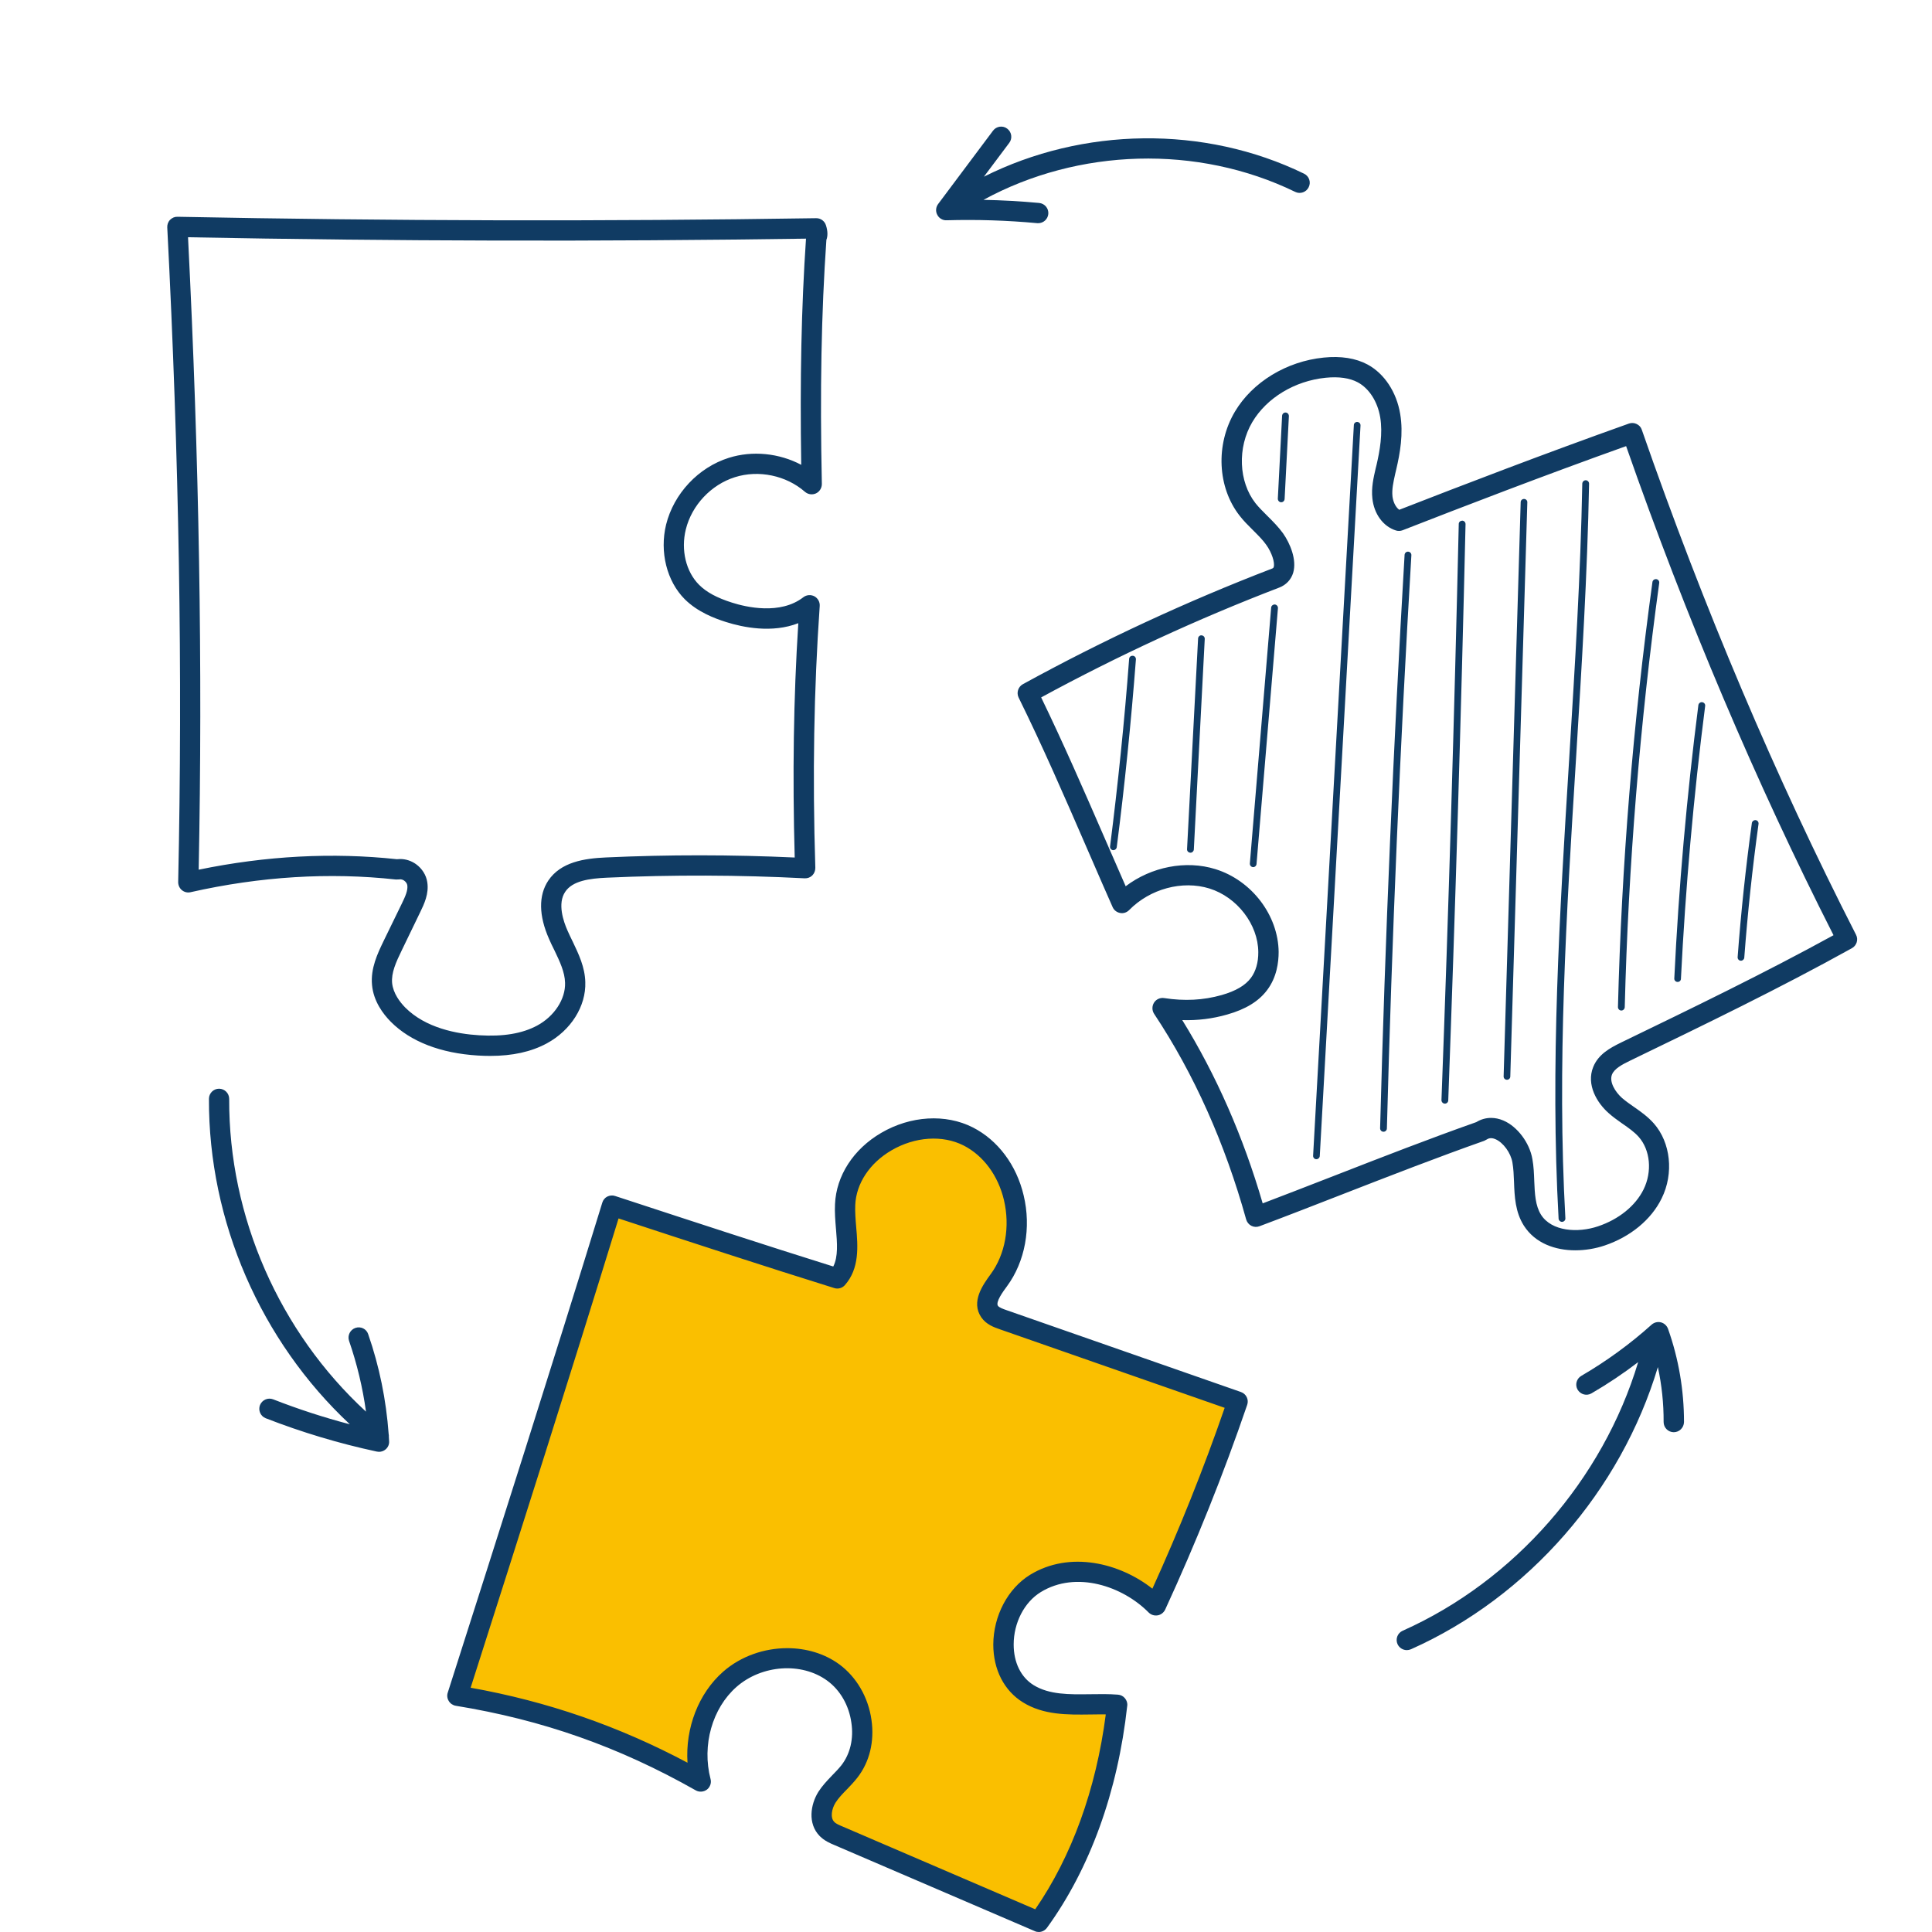 <svg width="80" height="80" viewBox="0 0 80 80" fill="none" xmlns="http://www.w3.org/2000/svg">
<path d="M34.671 52.934C35.371 52.147 34.952 50.93 34.996 49.878C35.09 47.572 38.033 46.01 40.089 47.056C42.146 48.102 42.724 51.15 41.363 53.009C41.076 53.4 40.707 53.91 40.982 54.308C41.104 54.487 41.324 54.569 41.528 54.641C44.77 55.772 48.005 56.903 51.247 58.035C50.266 60.903 49.136 63.721 47.868 66.473C46.583 65.174 44.428 64.611 42.873 65.566C41.319 66.522 41.032 69.173 42.581 70.133C43.331 70.597 44.24 70.585 45.155 70.572C45.525 70.566 45.9 70.561 46.263 70.589C45.9 73.846 44.869 77.027 43.011 79.578C40.249 78.391 37.487 77.204 34.726 76.016C34.549 75.943 34.373 75.865 34.241 75.731C33.91 75.393 33.992 74.818 34.246 74.419C34.494 74.019 34.886 73.724 35.172 73.35C36.115 72.129 35.745 70.16 34.5 69.25C33.254 68.339 31.38 68.515 30.222 69.534C29.059 70.553 28.629 72.272 29.015 73.767C26.038 72.082 22.813 70.846 18.943 70.216C21.093 63.464 23.249 56.712 25.343 49.92C28.485 50.952 31.628 51.983 34.671 52.934" fill="#FABF00"/>
<path fill-rule="evenodd" clip-rule="evenodd" d="M32.597 68.247C33.374 68.247 34.135 68.466 34.747 68.912C35.464 69.437 35.954 70.278 36.086 71.219C36.213 72.11 36.009 72.959 35.502 73.609C35.368 73.781 35.223 73.932 35.084 74.079L35.083 74.079L35.072 74.09C34.89 74.276 34.719 74.451 34.598 74.644C34.438 74.899 34.372 75.266 34.543 75.439C34.614 75.516 34.752 75.575 34.89 75.632L42.867 79.06C44.377 76.869 45.386 74.094 45.788 70.99C45.612 70.987 45.432 70.989 45.248 70.992H45.248H45.248H45.248H45.248H45.248L45.16 70.993L45.156 70.993C44.204 71.006 43.213 71.02 42.36 70.492C41.577 70.008 41.13 69.134 41.13 68.094C41.136 66.909 41.731 65.777 42.652 65.21C44.3 64.2 46.373 64.722 47.718 65.784C48.826 63.344 49.835 60.83 50.711 58.295L41.389 55.039L41.388 55.038C41.168 54.962 40.838 54.847 40.634 54.549C40.19 53.904 40.705 53.196 41.014 52.771L41.02 52.763C41.627 51.94 41.83 50.791 41.571 49.69C41.329 48.672 40.717 47.849 39.901 47.432C39.03 46.989 37.883 47.066 36.913 47.634C36.009 48.162 35.452 49.007 35.414 49.897C35.403 50.179 35.425 50.48 35.452 50.798C35.524 51.607 35.596 52.524 34.984 53.215C34.874 53.339 34.703 53.386 34.548 53.337C31.621 52.424 28.573 51.426 25.613 50.453C23.606 56.972 21.517 63.53 19.488 69.885C22.663 70.452 25.613 71.471 28.468 72.99C28.374 71.558 28.92 70.12 29.945 69.22C30.679 68.576 31.649 68.247 32.597 68.247ZM43.016 80C42.955 80 42.9 79.989 42.85 79.965L34.559 76.403C34.367 76.323 34.135 76.222 33.942 76.027C33.435 75.51 33.562 74.716 33.887 74.196C34.048 73.945 34.243 73.74 34.431 73.543L34.431 73.543L34.466 73.506C34.603 73.367 34.73 73.234 34.841 73.095C35.204 72.626 35.353 72.001 35.254 71.337C35.155 70.618 34.791 69.982 34.251 69.591C33.192 68.818 31.544 68.932 30.497 69.851C29.493 70.734 29.058 72.266 29.422 73.665C29.466 73.828 29.405 74 29.273 74.103C29.135 74.204 28.953 74.217 28.81 74.135C25.624 72.33 22.465 71.217 18.871 70.632C18.755 70.613 18.645 70.541 18.584 70.437C18.518 70.333 18.501 70.206 18.54 70.09C20.657 63.46 22.845 56.605 24.94 49.798C24.973 49.69 25.045 49.6 25.144 49.549C25.249 49.497 25.365 49.487 25.469 49.523L25.903 49.665L25.903 49.665L25.904 49.665C28.755 50.6 31.682 51.56 34.504 52.443C34.712 52.032 34.665 51.473 34.616 50.885V50.885L34.614 50.868C34.587 50.539 34.559 50.197 34.576 49.862C34.626 48.686 35.337 47.582 36.489 46.91C37.702 46.199 39.157 46.112 40.281 46.683C41.318 47.211 42.09 48.238 42.387 49.497C42.707 50.833 42.448 52.24 41.698 53.26C41.527 53.489 41.218 53.915 41.323 54.072C41.378 54.145 41.549 54.206 41.665 54.246L51.384 57.64C51.604 57.717 51.72 57.954 51.643 58.173C50.661 61.046 49.515 63.898 48.247 66.651C48.186 66.776 48.071 66.865 47.938 66.888C47.8 66.912 47.663 66.868 47.563 66.77C46.494 65.686 44.565 65.022 43.093 65.927C42.415 66.343 41.974 67.195 41.974 68.096C41.974 68.838 42.271 69.451 42.801 69.778C43.449 70.176 44.266 70.166 45.139 70.154L45.149 70.154C45.524 70.148 45.91 70.142 46.29 70.172C46.406 70.18 46.511 70.234 46.582 70.322C46.654 70.409 46.693 70.523 46.676 70.636C46.285 74.197 45.132 77.375 43.352 79.827C43.269 79.938 43.142 80 43.016 80ZM62.251 46.398C62.08 46.325 61.909 46.29 61.739 46.29C61.529 46.29 61.319 46.348 61.132 46.464C59.203 47.145 57.24 47.909 55.344 48.648L54.986 48.787L54.985 48.787C54.096 49.133 53.188 49.486 52.285 49.829C51.48 47.063 50.361 44.516 48.955 42.24C49.594 42.26 50.212 42.182 50.813 42.01C51.584 41.792 52.125 41.459 52.472 40.993C52.869 40.465 52.946 39.845 52.946 39.419C52.929 37.899 51.833 36.457 50.328 35.989C49.104 35.608 47.67 35.894 46.612 36.698C46.32 36.035 46.033 35.379 45.752 34.728C44.87 32.7 44.032 30.779 43.112 28.878C46.287 27.153 49.6 25.623 52.974 24.329C53.255 24.22 53.459 24.004 53.547 23.721C53.707 23.179 53.42 22.501 53.128 22.084C52.937 21.82 52.716 21.599 52.504 21.387L52.504 21.387L52.477 21.36L52.438 21.321C52.276 21.16 52.12 21.004 51.987 20.837C51.287 19.944 51.232 18.531 51.855 17.478C52.45 16.474 53.613 15.771 54.892 15.642C55.443 15.587 55.89 15.652 56.226 15.833C56.694 16.087 57.042 16.628 57.152 17.282C57.262 17.955 57.136 18.659 56.998 19.258L56.97 19.369L56.966 19.386L56.966 19.386C56.874 19.784 56.778 20.195 56.827 20.638C56.893 21.278 57.273 21.8 57.803 21.966C57.891 21.994 57.99 21.991 58.078 21.957C60.608 20.97 63.921 19.693 67.334 18.473C69.825 25.599 72.714 32.408 75.922 38.725C73.069 40.292 70.056 41.75 67.137 43.163L67.13 43.167C66.661 43.394 66.182 43.66 65.972 44.181C65.674 44.917 66.132 45.672 66.612 46.093C66.781 46.245 66.964 46.375 67.139 46.499L67.139 46.499L67.179 46.527C67.433 46.703 67.67 46.869 67.852 47.072C68.337 47.618 68.42 48.515 68.056 49.253C67.72 49.933 67.031 50.49 66.171 50.779C65.333 51.063 64.247 50.99 63.811 50.3C63.574 49.925 63.552 49.429 63.53 48.904L63.53 48.895C63.519 48.602 63.508 48.297 63.453 47.996C63.337 47.318 62.83 46.645 62.251 46.398ZM63.1 50.751C63.569 51.485 64.401 51.773 65.228 51.773C65.647 51.773 66.066 51.701 66.441 51.575C67.51 51.215 68.376 50.503 68.805 49.624C69.318 48.588 69.18 47.31 68.48 46.517C68.232 46.238 67.946 46.035 67.664 45.839C67.483 45.714 67.317 45.596 67.163 45.464C66.882 45.212 66.628 44.801 66.749 44.494C66.849 44.251 67.157 44.085 67.494 43.922C70.547 42.445 73.706 40.917 76.683 39.263C76.881 39.153 76.959 38.907 76.854 38.705C73.53 32.203 70.547 25.169 67.984 17.797C67.951 17.692 67.874 17.605 67.769 17.557C67.67 17.508 67.554 17.502 67.45 17.539C63.966 18.779 60.553 20.091 57.94 21.109C57.775 20.991 57.681 20.752 57.659 20.55C57.629 20.267 57.696 19.964 57.767 19.645L57.786 19.561L57.813 19.448C57.973 18.768 58.117 17.962 57.979 17.143C57.83 16.236 57.323 15.47 56.628 15.094C56.138 14.831 55.526 14.734 54.809 14.807C53.271 14.962 51.86 15.821 51.132 17.05C50.328 18.41 50.41 20.181 51.331 21.355C51.489 21.561 51.672 21.742 51.847 21.917L51.888 21.957L51.931 22.001C52.12 22.19 52.301 22.371 52.439 22.57C52.659 22.878 52.797 23.294 52.742 23.478L52.741 23.481C52.73 23.508 52.724 23.526 52.67 23.545C49.142 24.901 45.669 26.512 42.351 28.333C42.158 28.442 42.081 28.685 42.18 28.887C43.167 30.889 44.049 32.916 44.98 35.062C45.072 35.272 45.163 35.482 45.255 35.693L45.259 35.703L45.262 35.71C45.527 36.321 45.795 36.938 46.072 37.562C46.127 37.688 46.243 37.779 46.381 37.804C46.518 37.831 46.656 37.785 46.755 37.685C47.621 36.802 48.96 36.443 50.08 36.791C51.226 37.148 52.097 38.279 52.103 39.425C52.108 39.846 51.998 40.225 51.799 40.491C51.568 40.803 51.171 41.036 50.587 41.203C49.826 41.418 49.049 41.459 48.205 41.328C48.04 41.302 47.874 41.377 47.786 41.517C47.698 41.657 47.698 41.836 47.786 41.975C49.446 44.475 50.724 47.343 51.601 50.495C51.634 50.609 51.711 50.704 51.816 50.758C51.921 50.812 52.042 50.817 52.152 50.776C53.299 50.346 54.451 49.896 55.568 49.461L55.568 49.461L55.569 49.461L55.647 49.43C57.554 48.688 59.528 47.92 61.457 47.239L61.551 47.19C61.623 47.144 61.733 47.09 61.92 47.17C62.246 47.307 62.56 47.74 62.626 48.137C62.67 48.388 62.681 48.655 62.692 48.937C62.714 49.551 62.742 50.185 63.1 50.751ZM64.538 50.462C64.544 50.536 64.604 50.594 64.676 50.594H64.687C64.764 50.589 64.825 50.523 64.819 50.447C64.468 44.161 64.865 37.764 65.25 31.577L65.255 31.494L65.268 31.285C65.495 27.593 65.73 23.782 65.8 20.029C65.8 19.952 65.74 19.888 65.663 19.886C65.585 19.886 65.525 19.947 65.519 20.023C65.449 23.772 65.214 27.581 64.986 31.27L64.974 31.476L64.968 31.562V31.562V31.562V31.562V31.562V31.562V31.563V31.563V31.563V31.563V31.563C64.584 37.758 64.187 44.162 64.538 50.462ZM54.5 48H54.511C54.583 48 54.644 47.942 54.649 47.868L56.336 17.62C56.341 17.542 56.281 17.477 56.204 17.472C56.126 17.467 56.06 17.527 56.06 17.604L54.373 47.853C54.368 47.929 54.423 47.996 54.5 48ZM16.568 35.57C16.805 35.57 17.031 35.644 17.229 35.785C17.477 35.965 17.648 36.235 17.692 36.526C17.769 37.007 17.559 37.441 17.405 37.76L17.4 37.77L16.645 39.332C16.391 39.852 16.198 40.284 16.237 40.708C16.281 41.132 16.557 41.491 16.777 41.717C17.621 42.567 18.91 42.812 19.837 42.868C20.84 42.93 21.623 42.798 22.24 42.468C22.957 42.082 23.42 41.369 23.398 40.694C23.387 40.251 23.181 39.819 22.963 39.362L22.94 39.315L22.935 39.305C22.865 39.164 22.795 39.024 22.736 38.882C22.306 37.913 22.295 37.077 22.703 36.464C23.221 35.691 24.197 35.545 25.09 35.505C27.681 35.386 30.31 35.388 32.907 35.508C32.813 32.098 32.857 28.912 33.056 25.805C31.97 26.228 30.762 25.978 30.062 25.756C29.583 25.604 28.888 25.342 28.354 24.812C27.609 24.065 27.306 22.852 27.582 21.721C27.901 20.439 28.916 19.355 30.178 18.958C31.159 18.648 32.267 18.765 33.177 19.247C33.122 15.708 33.182 12.71 33.375 9.882C24.886 10.007 16.281 9.988 7.786 9.824C8.249 19.043 8.393 27.621 8.227 36.012C11.017 35.436 13.773 35.291 16.435 35.578L16.568 35.57ZM20.294 43.723C20.134 43.723 19.963 43.718 19.787 43.707C18.244 43.613 16.998 43.13 16.182 42.309C15.862 41.986 15.465 41.459 15.405 40.786C15.339 40.098 15.638 39.476 15.88 38.974L15.884 38.965L16.645 37.403C16.783 37.117 16.898 36.863 16.865 36.652C16.854 36.587 16.805 36.514 16.739 36.467C16.695 36.433 16.612 36.396 16.518 36.415L16.397 36.419C13.64 36.115 10.78 36.292 7.891 36.944C7.764 36.974 7.632 36.942 7.533 36.86C7.433 36.778 7.378 36.655 7.378 36.526C7.566 27.849 7.417 18.982 6.926 9.417C6.921 9.301 6.959 9.187 7.042 9.103C7.125 9.02 7.229 8.972 7.351 8.976C16.127 9.15 25.024 9.171 33.794 9.035C33.982 9.031 34.147 9.153 34.202 9.331C34.279 9.572 34.279 9.778 34.219 9.934C34.009 12.953 33.949 16.168 34.031 20.04C34.031 20.207 33.938 20.359 33.789 20.43C33.635 20.5 33.458 20.475 33.331 20.365C32.554 19.686 31.413 19.448 30.432 19.759C29.445 20.07 28.646 20.918 28.398 21.922C28.188 22.773 28.403 23.674 28.949 24.217C29.252 24.521 29.688 24.757 30.316 24.955C30.884 25.136 32.306 25.474 33.265 24.73C33.397 24.629 33.574 24.614 33.723 24.692C33.866 24.77 33.954 24.927 33.943 25.091C33.701 28.552 33.64 32.099 33.761 35.937C33.761 36.054 33.717 36.167 33.635 36.25C33.552 36.332 33.441 36.374 33.32 36.369C30.603 36.228 27.846 36.22 25.129 36.343C24.412 36.376 23.706 36.469 23.403 36.93C23.078 37.411 23.326 38.146 23.503 38.541C23.563 38.678 23.629 38.814 23.695 38.95L23.695 38.95L23.716 38.992C23.963 39.511 24.22 40.047 24.236 40.666C24.269 41.669 23.64 42.665 22.637 43.207C21.992 43.553 21.226 43.723 20.294 43.723ZM42.989 9.242L42.95 9.241C41.71 9.125 40.442 9.085 39.197 9.121C39.037 9.13 38.882 9.038 38.811 8.895C38.733 8.753 38.75 8.579 38.844 8.451L41.12 5.41C41.258 5.225 41.523 5.187 41.705 5.326C41.892 5.465 41.931 5.728 41.793 5.913L40.742 7.316C44.836 5.262 49.857 5.177 53.997 7.191C54.207 7.292 54.295 7.543 54.19 7.752C54.091 7.96 53.837 8.047 53.633 7.946C49.59 5.98 44.653 6.134 40.724 8.275C41.495 8.29 42.265 8.333 43.028 8.404C43.259 8.426 43.43 8.63 43.408 8.861C43.386 9.079 43.204 9.242 42.989 9.242ZM46.082 35.202L46.104 35.203C46.17 35.203 46.231 35.152 46.242 35.081C46.573 32.507 46.837 29.89 47.036 27.304C47.041 27.227 46.986 27.159 46.909 27.154C46.821 27.149 46.76 27.206 46.755 27.283C46.562 29.864 46.291 32.476 45.966 35.045C45.955 35.122 46.01 35.193 46.082 35.202ZM49.296 35.309L49.285 35.308C49.208 35.304 49.147 35.239 49.153 35.161L49.61 26.442C49.61 26.365 49.682 26.299 49.754 26.309C49.831 26.313 49.891 26.379 49.886 26.457L49.434 35.175C49.428 35.25 49.368 35.309 49.296 35.309ZM51.881 35.905L51.892 35.906C51.964 35.906 52.024 35.851 52.03 35.777L52.917 25.182C52.923 25.104 52.862 25.036 52.785 25.03C52.714 25.028 52.642 25.081 52.636 25.158L51.754 35.754C51.749 35.831 51.804 35.899 51.881 35.905ZM53.055 20.797H53.044C52.967 20.793 52.912 20.727 52.912 20.65L53.089 17.215C53.094 17.14 53.155 17.082 53.226 17.082H53.237C53.315 17.086 53.37 17.152 53.37 17.23L53.193 20.663C53.188 20.738 53.127 20.797 53.055 20.797ZM57.29 46.863H57.284C57.207 46.861 57.147 46.797 57.147 46.719C57.356 38.831 57.698 30.842 58.161 22.975C58.166 22.898 58.232 22.836 58.31 22.843C58.387 22.848 58.447 22.914 58.442 22.991C57.973 30.856 57.637 38.842 57.428 46.727C57.428 46.803 57.361 46.863 57.29 46.863ZM59.825 45.699H59.831C59.903 45.699 59.969 45.64 59.969 45.564C60.261 37.637 60.503 29.609 60.685 21.703C60.685 21.625 60.625 21.561 60.547 21.559C60.465 21.565 60.404 21.619 60.404 21.696C60.222 29.601 59.985 37.628 59.688 45.554C59.688 45.631 59.748 45.696 59.825 45.699ZM62.4 44.711H62.394C62.317 44.708 62.257 44.644 62.262 44.566L62.968 20.796C62.968 20.719 63.028 20.661 63.111 20.66C63.188 20.663 63.249 20.727 63.243 20.804L62.538 44.575C62.538 44.651 62.477 44.711 62.4 44.711ZM67.134 41.844C67.057 41.842 66.996 41.778 66.996 41.7C67.145 35.834 67.624 29.912 68.424 24.101C68.435 24.024 68.507 23.972 68.584 23.981C68.661 23.991 68.716 24.062 68.705 24.139C67.906 29.94 67.426 35.852 67.277 41.707C67.272 41.783 67.211 41.844 67.134 41.844ZM69.461 40.66H69.466C69.543 40.66 69.604 40.602 69.604 40.527C69.791 36.768 70.128 32.968 70.607 29.234C70.618 29.157 70.563 29.087 70.486 29.077C70.409 29.065 70.337 29.121 70.326 29.198C69.847 32.94 69.51 36.748 69.329 40.513C69.323 40.591 69.384 40.656 69.461 40.66ZM72.089 39.781L72.078 39.781C72.001 39.775 71.946 39.708 71.952 39.631C72.089 37.782 72.288 35.914 72.541 34.079C72.552 34.003 72.63 33.951 72.701 33.96C72.778 33.971 72.828 34.042 72.817 34.118C72.564 35.947 72.365 37.809 72.227 39.652C72.222 39.725 72.161 39.781 72.089 39.781ZM11.31 57.943C12.345 58.348 13.408 58.694 14.486 58.977C10.794 55.525 8.632 50.574 8.652 45.499C8.652 45.269 8.84 45.081 9.071 45.081C9.303 45.082 9.49 45.271 9.49 45.503C9.47 50.389 11.572 55.155 15.155 58.453C15.018 57.456 14.782 56.473 14.453 55.52C14.381 55.3 14.497 55.062 14.717 54.986C14.938 54.911 15.175 55.026 15.246 55.246C15.709 56.58 15.99 57.967 16.093 59.374C16.101 59.413 16.104 59.454 16.101 59.495C16.105 59.554 16.108 59.614 16.112 59.674C16.123 59.804 16.068 59.931 15.968 60.016C15.891 60.082 15.792 60.117 15.693 60.117L15.605 60.107C14.045 59.773 12.495 59.308 11.002 58.726C10.787 58.642 10.682 58.397 10.765 58.182C10.853 57.966 11.095 57.86 11.31 57.943ZM57.868 68.079C57.94 68.236 58.094 68.328 58.254 68.328C58.309 68.328 58.37 68.316 58.425 68.292C63.297 66.12 67.121 61.712 68.649 56.608C68.81 57.354 68.891 58.115 68.887 58.883C68.887 59.116 69.075 59.304 69.306 59.305C69.538 59.305 69.725 59.117 69.731 58.885C69.731 57.566 69.51 56.266 69.069 55.023C69.02 54.891 68.909 54.79 68.777 54.756C68.639 54.721 68.496 54.758 68.391 54.85C67.498 55.653 66.517 56.366 65.481 56.97C65.277 57.087 65.21 57.344 65.326 57.544C65.448 57.745 65.701 57.813 65.9 57.696C66.57 57.307 67.216 56.874 67.833 56.403C66.37 61.262 62.72 65.456 58.083 67.525C57.868 67.62 57.775 67.868 57.868 68.079Z" fill="#103B63"/>
</svg>
